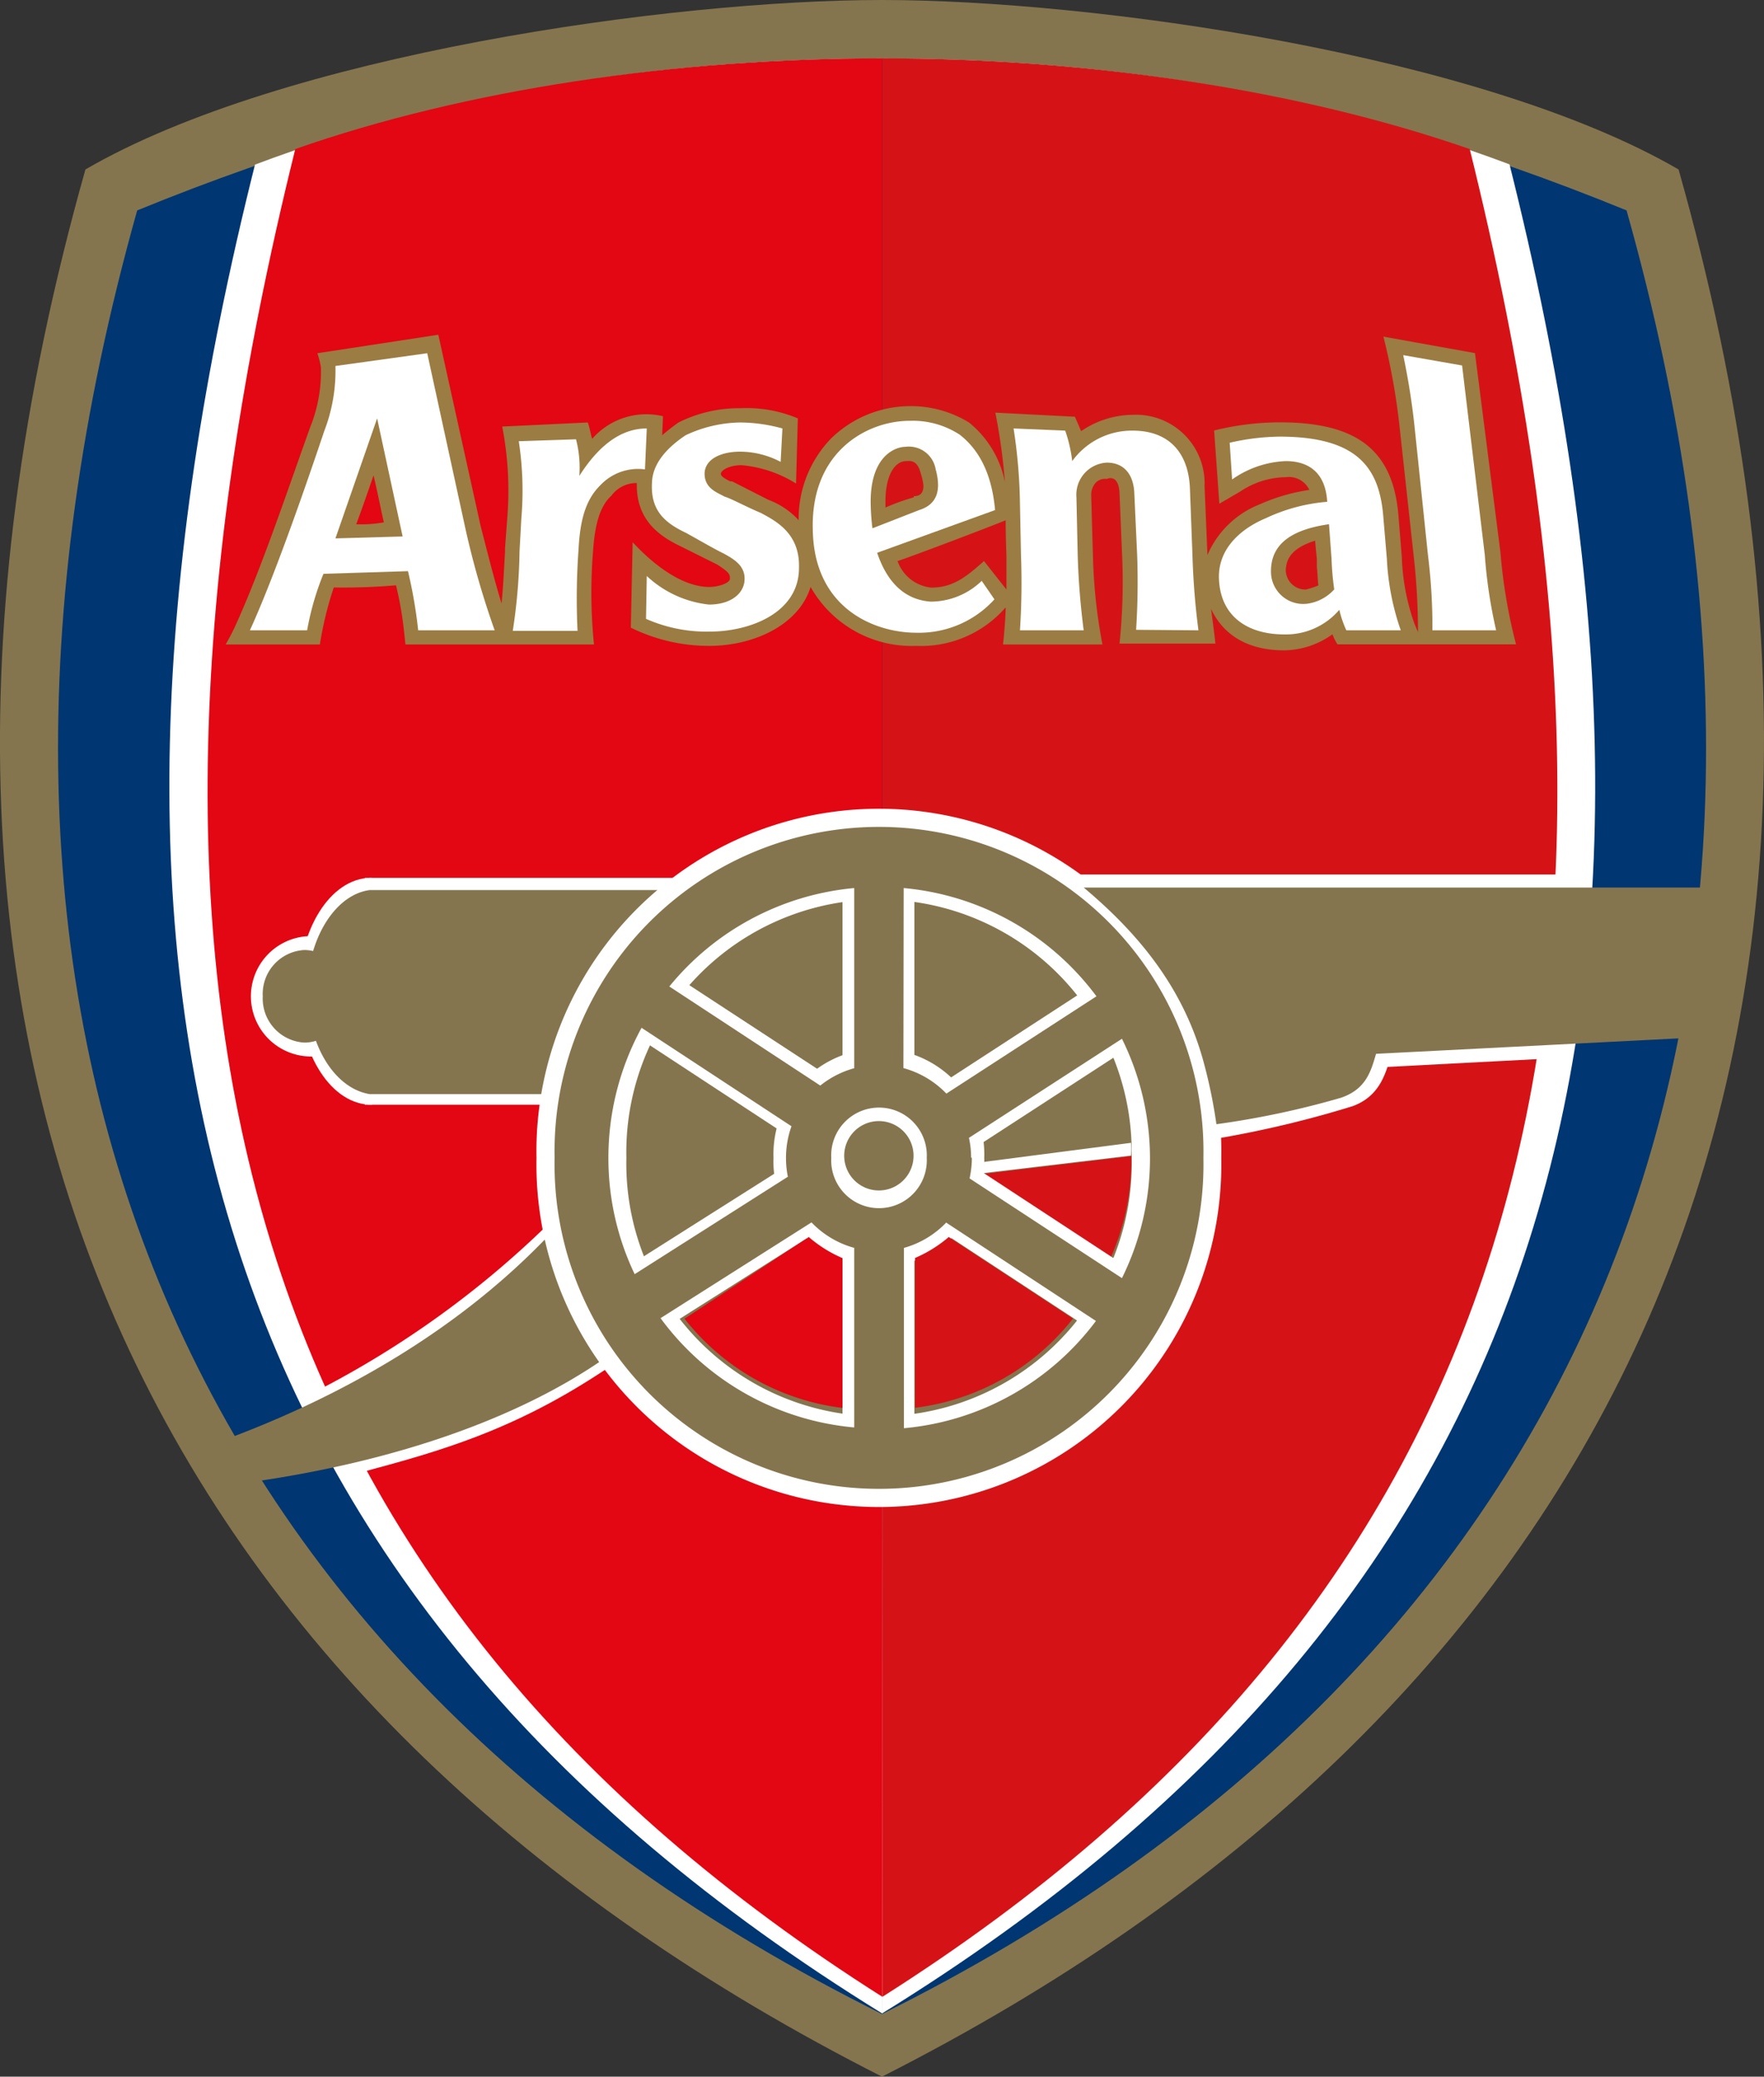 <svg xmlns="http://www.w3.org/2000/svg" viewBox="0 0 138.36 162.85"><rect x="0" y="0" width="138.36" height="162.85" fill="#333333" stroke="none"/><defs><style>.cls-1{fill:#85754e;}.cls-1,.cls-2,.cls-3,.cls-4,.cls-5,.cls-7{fill-rule:evenodd;}.cls-2{fill:#003671;}.cls-3,.cls-6{fill:#fff;}.cls-4{fill:#e30613;}.cls-5{fill:#d51317;}.cls-7{fill:#9b7c42;}</style></defs><g id="Layer_2" data-name="Layer 2"><g id="Layer_1-2" data-name="Layer 1"><path class="cls-1" d="M69.18,0C52.66,0,22.21,4.27,6.7,13.29c-20.42,72.39,7.35,121.62,62.48,149.56,55.13-27.94,82.89-77.41,62.48-149.56C116.13,4.27,85.69,0,69.18,0Z"/><path class="cls-2" d="M69.18,4.65C53,4.65,34.69,6.73,10.76,16.5-7,79.69,13.61,130.33,69.18,157.94c55.57-27.61,76.22-78.25,58.4-141.44C103.66,6.73,85.41,4.65,69.18,4.65Z"/><path class="cls-3" d="M69.19,157.89c53.48-33,65.44-80.28,49.21-145C102.76,7,85.44,4.59,69.29,4.59l-.1,153.3Z"/><path class="cls-3" d="M69.1,4.59C53,4.59,35.62,7,20,12.91c-16.23,64.7-4.25,112,49.22,145L69.1,4.59Z"/><path class="cls-4" d="M69.19,4.58C53,4.58,36.52,7,23.16,11.69,6.35,79.5,19.85,125.3,69.21,156.59l0-152Z"/><path class="cls-5" d="M69.23,4.58c16.24,0,32.68,2.46,46.05,7.11,16.8,67.81,3.31,113.61-46.07,144.9l0-152Z"/><path class="cls-3" d="M48.21,106.91c-7.17,4.91-12.87,6.68-19.49,8.44l-4-6.21A75,75,0,0,0,43.45,95.56c.54,6,3.34,10.3,4.76,11.35Z"/><path class="cls-1" d="M47.24,106.65c-6.81,4.67-16.28,7.92-27.12,9.51l-2.21-3.36c9.29-3.48,18.25-8.67,25.21-16a26.44,26.44,0,0,0,4.12,9.81Z"/><path class="cls-3" d="M29.12,78.13a4.72,4.72,0,1,1-9.44,0h0a4.72,4.72,0,1,1,9.44,0Z"/><path class="cls-3" d="M28.62,68.84V86.63h14c.91-6,4.3-12.3,12-17.79Z"/><path class="cls-3" d="M29.18,86.63c-3.13.05-5.7-3.88-5.75-8.79s2.47-8.94,5.61-9h.11Z"/><path class="cls-1" d="M24.78,81.62a3,3,0,0,1-.91.14,3.46,3.46,0,0,1-3.26-3.63h0a3.45,3.45,0,0,1,3.26-3.63,3.1,3.1,0,0,1,.69.08C25.33,72,27,70.06,29,69.8v0H53.44c-6.74,5-9.44,10.68-10.54,16H29v0C27.18,85.51,25.62,83.91,24.78,81.62Z"/><path class="cls-3" d="M95.79,90.8a26.86,26.86,0,1,1-53.71,0h0a26.86,26.86,0,1,1,53.71,0Z"/><path class="cls-3" d="M90.16,90.8a21.22,21.22,0,1,1-42.44,0h0a21.22,21.22,0,1,1,42.44,0Z"/><path class="cls-1" d="M88.76,90.8a19.82,19.82,0,1,1-39.63,0h0a19.82,19.82,0,1,1,39.63,0Z"/><path class="cls-3" d="M77.2,90.8a8.27,8.27,0,1,1-16.53,0h0a8.27,8.27,0,1,1,16.53,0v0Z"/><rect class="cls-6" x="66.08" y="70.52" width="5.64" height="13.17"/><polygon class="cls-3" points="84.66 77.95 87.74 82.68 76.7 89.85 73.63 85.12 84.66 77.95"/><polygon class="cls-3" points="61.02 91.86 64.04 96.63 52.92 103.67 49.9 98.9 61.02 91.86"/><rect class="cls-6" x="66.08" y="98.35" width="5.64" height="13.17"/><path class="cls-4" d="M63.43,97a10.13,10.13,0,0,0,2.65,1.66l0,11.75a18.65,18.65,0,0,1-12.39-7L63.45,97Z"/><path class="cls-5" d="M74.42,97a10.27,10.27,0,0,1-2.65,1.65l0,11.75a18.65,18.65,0,0,0,12.39-7L74.41,97Z"/><path class="cls-5" d="M77.09,92.06l11.65-1.4a19,19,0,0,1-1.6,7.93L77.06,92.06Z"/><path class="cls-3" d="M77.11,92c0-.19,0-.35.11-.89l11.49-1.49a4.27,4.27,0,0,1,0,1L77.11,92Z"/><path class="cls-3" d="M94.13,82.33h15.08c-.47,1.78-.93,3.6-3.1,4.41a82.89,82.89,0,0,1-10.64,2.54,30.91,30.91,0,0,0-1.34-7Z"/><path class="cls-3" d="M83.62,68.58l39.41,0L121.64,83l-26.92,1.4C93.27,78,88.38,71.84,83.62,68.58Z"/><path class="cls-1" d="M107.93,82.64c-.42,1.46-.82,2.77-2.73,3.44a68,68,0,0,1-9.79,2.08,40,40,0,0,0-1-4.86h0C92.83,77.47,89.31,73.22,85,69.6h0l50.31,0-1.92,11.74Z"/><path class="cls-7" d="M78.88,47.66c0,.64-.14,2.39-.21,2.88h7.8a42.21,42.21,0,0,1-.75-7.19c0,.16-.13-4.47-.13-4.47a1.44,1.44,0,0,1,.33-1,1,1,0,0,1,.89-.32c.33-.15.94-.15,1,1.11l.2,4.8a46.54,46.54,0,0,1-.2,7h7.52c-.06-.64-.28-2.24-.34-2.72C96,49.9,98,51,100.72,51a6.61,6.61,0,0,0,3.79-1.26,3.82,3.82,0,0,0,.4.79h14a42.34,42.34,0,0,1-1.22-7.19l-2-15.65-7.18-1.29a51.92,51.92,0,0,1,1.28,7.19l1.1,10.07a53.3,53.3,0,0,1,.33,5.76v.15l-.27-.64a17.31,17.31,0,0,1-1-5.27l-.26-3.2c-.41-5.11-3.19-7.34-9.3-7.34a21.5,21.5,0,0,0-5.16.64l.41,5.74,1.63-.95a6.56,6.56,0,0,1,3.59-1.13,1.77,1.77,0,0,1,1.84,1,14.74,14.74,0,0,0-3.87,1.12,7.42,7.42,0,0,0-4.13,4v-.15l-.22-5.28a5.38,5.38,0,0,0-5.62-5.58,7.26,7.26,0,0,0-4.06,1.28c-.08-.17-.14-.32-.21-.49l-.28-.64-6.24-.32a46.58,46.58,0,0,1,.75,5.43A8,8,0,0,0,76,33.13a8.71,8.71,0,0,0-4.61-1.28,8.9,8.9,0,0,0-6.23,2.56,9.07,9.07,0,0,0-2.52,6.38,6.08,6.08,0,0,0-2.36-1.59l-2.85-1.45h-.14c-.67-.32-.75-.47-.75-.62.08-.32.75-.65,1.63-.65a9.67,9.67,0,0,1,4.27,1.44l.14-5.11a10.32,10.32,0,0,0-4.48-.8,10.63,10.63,0,0,0-4.88,1.12,15.79,15.79,0,0,0-1.28,1L52,32.64a5.63,5.63,0,0,0-5.55,1.77c-.08-.17-.22-1-.35-1.28l-6.71.32a26.32,26.32,0,0,1,.41,7L39.61,43v.32c-.08,1.28-.14,2.72-.27,4-.55-1.77-1.15-4.17-1.64-6.07l-3.32-15L24.89,27.7a6.12,6.12,0,0,1,.28,1.11,11.64,11.64,0,0,1-.82,4.64c-1.56,4.3-3.73,10.86-5.83,15.49-.27.64-.82,1.6-.82,1.6h7.39a27.66,27.66,0,0,1,1.09-4.47,48.76,48.76,0,0,0,4.88-.17,27,27,0,0,1,.62,3.52l.12,1.12H46.59a40.59,40.59,0,0,1-.07-7.36c.14-2.07.55-3.51,1.43-4.3a2.44,2.44,0,0,1,2-1c-.08,2.87,1.75,4.15,3.39,4.94l2.91,1.45c1,.64,1,.79,1,1.12s-.89.64-1.63.64c-1.56,0-3.66-1-6-3.51l-.14,6.7a13.79,13.79,0,0,0,6.17,1.43c3.39,0,7-1.59,7.93-4.62a9.11,9.11,0,0,0,8.28,4.62,8.78,8.78,0,0,0,7-3ZM27.94,41.11c.42-1.11.75-2.07,1.36-3.83.41,1.76.61,2.87.81,3.68a9.91,9.91,0,0,1-2.17.15Zm41.51-1.76c0-2.22.81-3.19,1.62-3.19.28,0,.88-.16,1.16,1a4.08,4.08,0,0,1,.2.94c0,.64-.34.81-.75.81V39a17.25,17.25,0,0,0-2.23.8v-.49ZM77.18,44c-1.43,1.27-2.45,2.08-4.14,2.08A3.14,3.14,0,0,1,70.4,44c1.42-.48,6.91-2.56,8.48-3.2,0,1.28.06,2.72.06,2.72v2.71L77.18,44Zm25.29,2.23a1.54,1.54,0,0,1-1.62-1.58c.06-.65.26-1.61,2.3-2.25.07.8.14,1.44.14,1.44v.64c.06.49.06,1,.12,1.43A6.84,6.84,0,0,1,102.47,46.22Z"/><path class="cls-3" d="M61.37,33.6a12.72,12.72,0,0,0-3.32-.47,10.37,10.37,0,0,0-4.27,1c-1.5,1-2.58,2.23-2.64,3.68-.14,2.23,1,3.19,2.71,4,1.15.64,2.25,1.28,2.92,1.6.88.48,1.69,1,1.63,2.08s-1.1,1.92-2.79,1.92a8.46,8.46,0,0,1-4.88-2.24l-.06,3.36a11.75,11.75,0,0,0,5,1c3.11,0,7-1.44,7-5,.08-2.72-1.83-3.68-3-4.31-1.15-.48-2.31-1.12-2.85-1.28-.55-.32-1.63-.64-1.55-1.92.12-1.11,1.42-1.6,2.77-1.6a6.88,6.88,0,0,1,3.19.8Z"/><path class="cls-3" d="M33.51,27.7l-7.2,1a13.15,13.15,0,0,1-.88,5.11C24,38.07,21.51,45.26,19.6,49.43h4.49A21.75,21.75,0,0,1,25.37,45L32,44.79a37.21,37.21,0,0,1,.8,4.64h6a67.07,67.07,0,0,1-2.3-8L33.51,27.7Zm-7.2,14.52,3.27-9.41,2,9.26Z"/><path class="cls-3" d="M50.73,33.6l-.14,3.21a4.07,4.07,0,0,0-3.52,1.26c-1,1-1.56,2.4-1.69,5a52.94,52.94,0,0,0-.08,6.4H40.22a44.73,44.73,0,0,0,.53-6.24l.14-2.55a25.54,25.54,0,0,0-.2-6.08l4.49-.15a8.83,8.83,0,0,1,.26,2.87C47.4,34.24,49.31,33.6,50.73,33.6Z"/><path class="cls-3" d="M114.68,28.66l-4.62-.81a54.73,54.73,0,0,1,.89,5.6L112,43.51a44.9,44.9,0,0,1,.35,5.92h5a38.89,38.89,0,0,1-.89-5.92Z"/><path class="cls-3" d="M94,49.43a58.66,58.66,0,0,1-.47-5.92l-.2-5.27c-.14-2.88-1.77-4.47-4.48-4.47a5.77,5.77,0,0,0-4.75,2.39,11.22,11.22,0,0,0-.55-2.39l-4.05-.17A41.61,41.61,0,0,1,80,39.51l.08,4A57.53,57.53,0,0,1,80,49.43H85a58.66,58.66,0,0,1-.47-5.92L84.43,39a2.52,2.52,0,0,1,2.38-2.72c1.42,0,2.1,1,2.16,2.39l.22,4.8a57.9,57.9,0,0,1-.08,5.92Z"/><path class="cls-3" d="M109.87,49.43a19.81,19.81,0,0,1-1.09-5.6l-.27-3.19c-.28-3.83-1.89-6.4-8.15-6.4a18.27,18.27,0,0,0-3.91.48l.19,2.88a7.83,7.83,0,0,1,4.21-1.44c1.69,0,3.11.8,3.25,3.19a13.87,13.87,0,0,0-4.82,1.29c-1.89.79-3.86,2.39-3.66,4.94.2,2.88,2.38,4.17,5.1,4.17a5.5,5.5,0,0,0,4.33-1.93,8.41,8.41,0,0,0,.55,1.61Zm-7.4-2.08a2.53,2.53,0,0,1-2.78-2.56c0-1.76,1.09-3.19,4.55-3.68l.2,2.72a22.63,22.63,0,0,0,.21,2.39A3.47,3.47,0,0,1,102.47,47.35Z"/><path class="cls-3" d="M75.28,34.09A6.74,6.74,0,0,0,71.35,33c-3.33,0-7.74,2.4-7.6,8.47.06,6.23,4.82,8.15,8.14,8.15A8,8,0,0,0,78,47l-1-1.45A5.77,5.77,0,0,1,73,47.18c-2.11-.15-3.45-1.6-4.2-3.83L78.05,40c-.27-3-1.35-4.8-2.77-5.91ZM72.09,40l-3.66,1.43a17.94,17.94,0,0,1-.14-2.08c0-3.67,2-4.31,2.72-4.31a2.13,2.13,0,0,1,2.38,1.77C73.78,38.24,73.65,39.52,72.09,40Z"/><polygon class="cls-3" points="50.39 81.59 53.49 76.88 64.5 84.08 61.4 88.81 50.39 81.59"/><polygon class="cls-3" points="73.89 96.61 76.99 91.88 88 99.1 84.9 103.83 73.89 96.61"/><path class="cls-1" d="M94.39,90.8a25.45,25.45,0,1,1-50.89,0h0a25.45,25.45,0,1,1,50.89,0Zm-21.7,0h0a3.75,3.75,0,1,0-7.49,0h0a3.75,3.75,0,1,0,7.49,0Zm3.54,0a7.79,7.79,0,0,1-.18,1.61L88,100.23a21.2,21.2,0,0,0,2.2-9.43h0A21.19,21.19,0,0,0,88,81.46l-12,7.77a7.22,7.22,0,0,1,.17,1.55v0Zm-2,5.06a7.3,7.3,0,0,1-3.33,2V112a21.18,21.18,0,0,0,15.06-8.41L74.19,95.86Zm-7.22,2a7.33,7.33,0,0,1-3.36-2l-11.84,7.51A21.18,21.18,0,0,0,67,111.94V97.82ZM61.8,92.29a7.14,7.14,0,0,1-.15-1.48h0a7.32,7.32,0,0,1,.43-2.49L50.32,80.6a21.26,21.26,0,0,0-2.6,10.2h0a21.1,21.1,0,0,0,2.06,9.12l12-7.63Zm2.54-7.16A7.33,7.33,0,0,1,67,83.77V69.64A21.21,21.21,0,0,0,52.5,77.36l11.84,7.77Zm6.52-1.37a7.31,7.31,0,0,1,3.37,2L86,78.13a21.22,21.22,0,0,0-15.12-8.49Z"/><path class="cls-1" d="M71.65,90.8a2.72,2.72,0,0,1-5.43,0h0a2.72,2.72,0,1,1,5.43,0Z"/></g></g></svg>